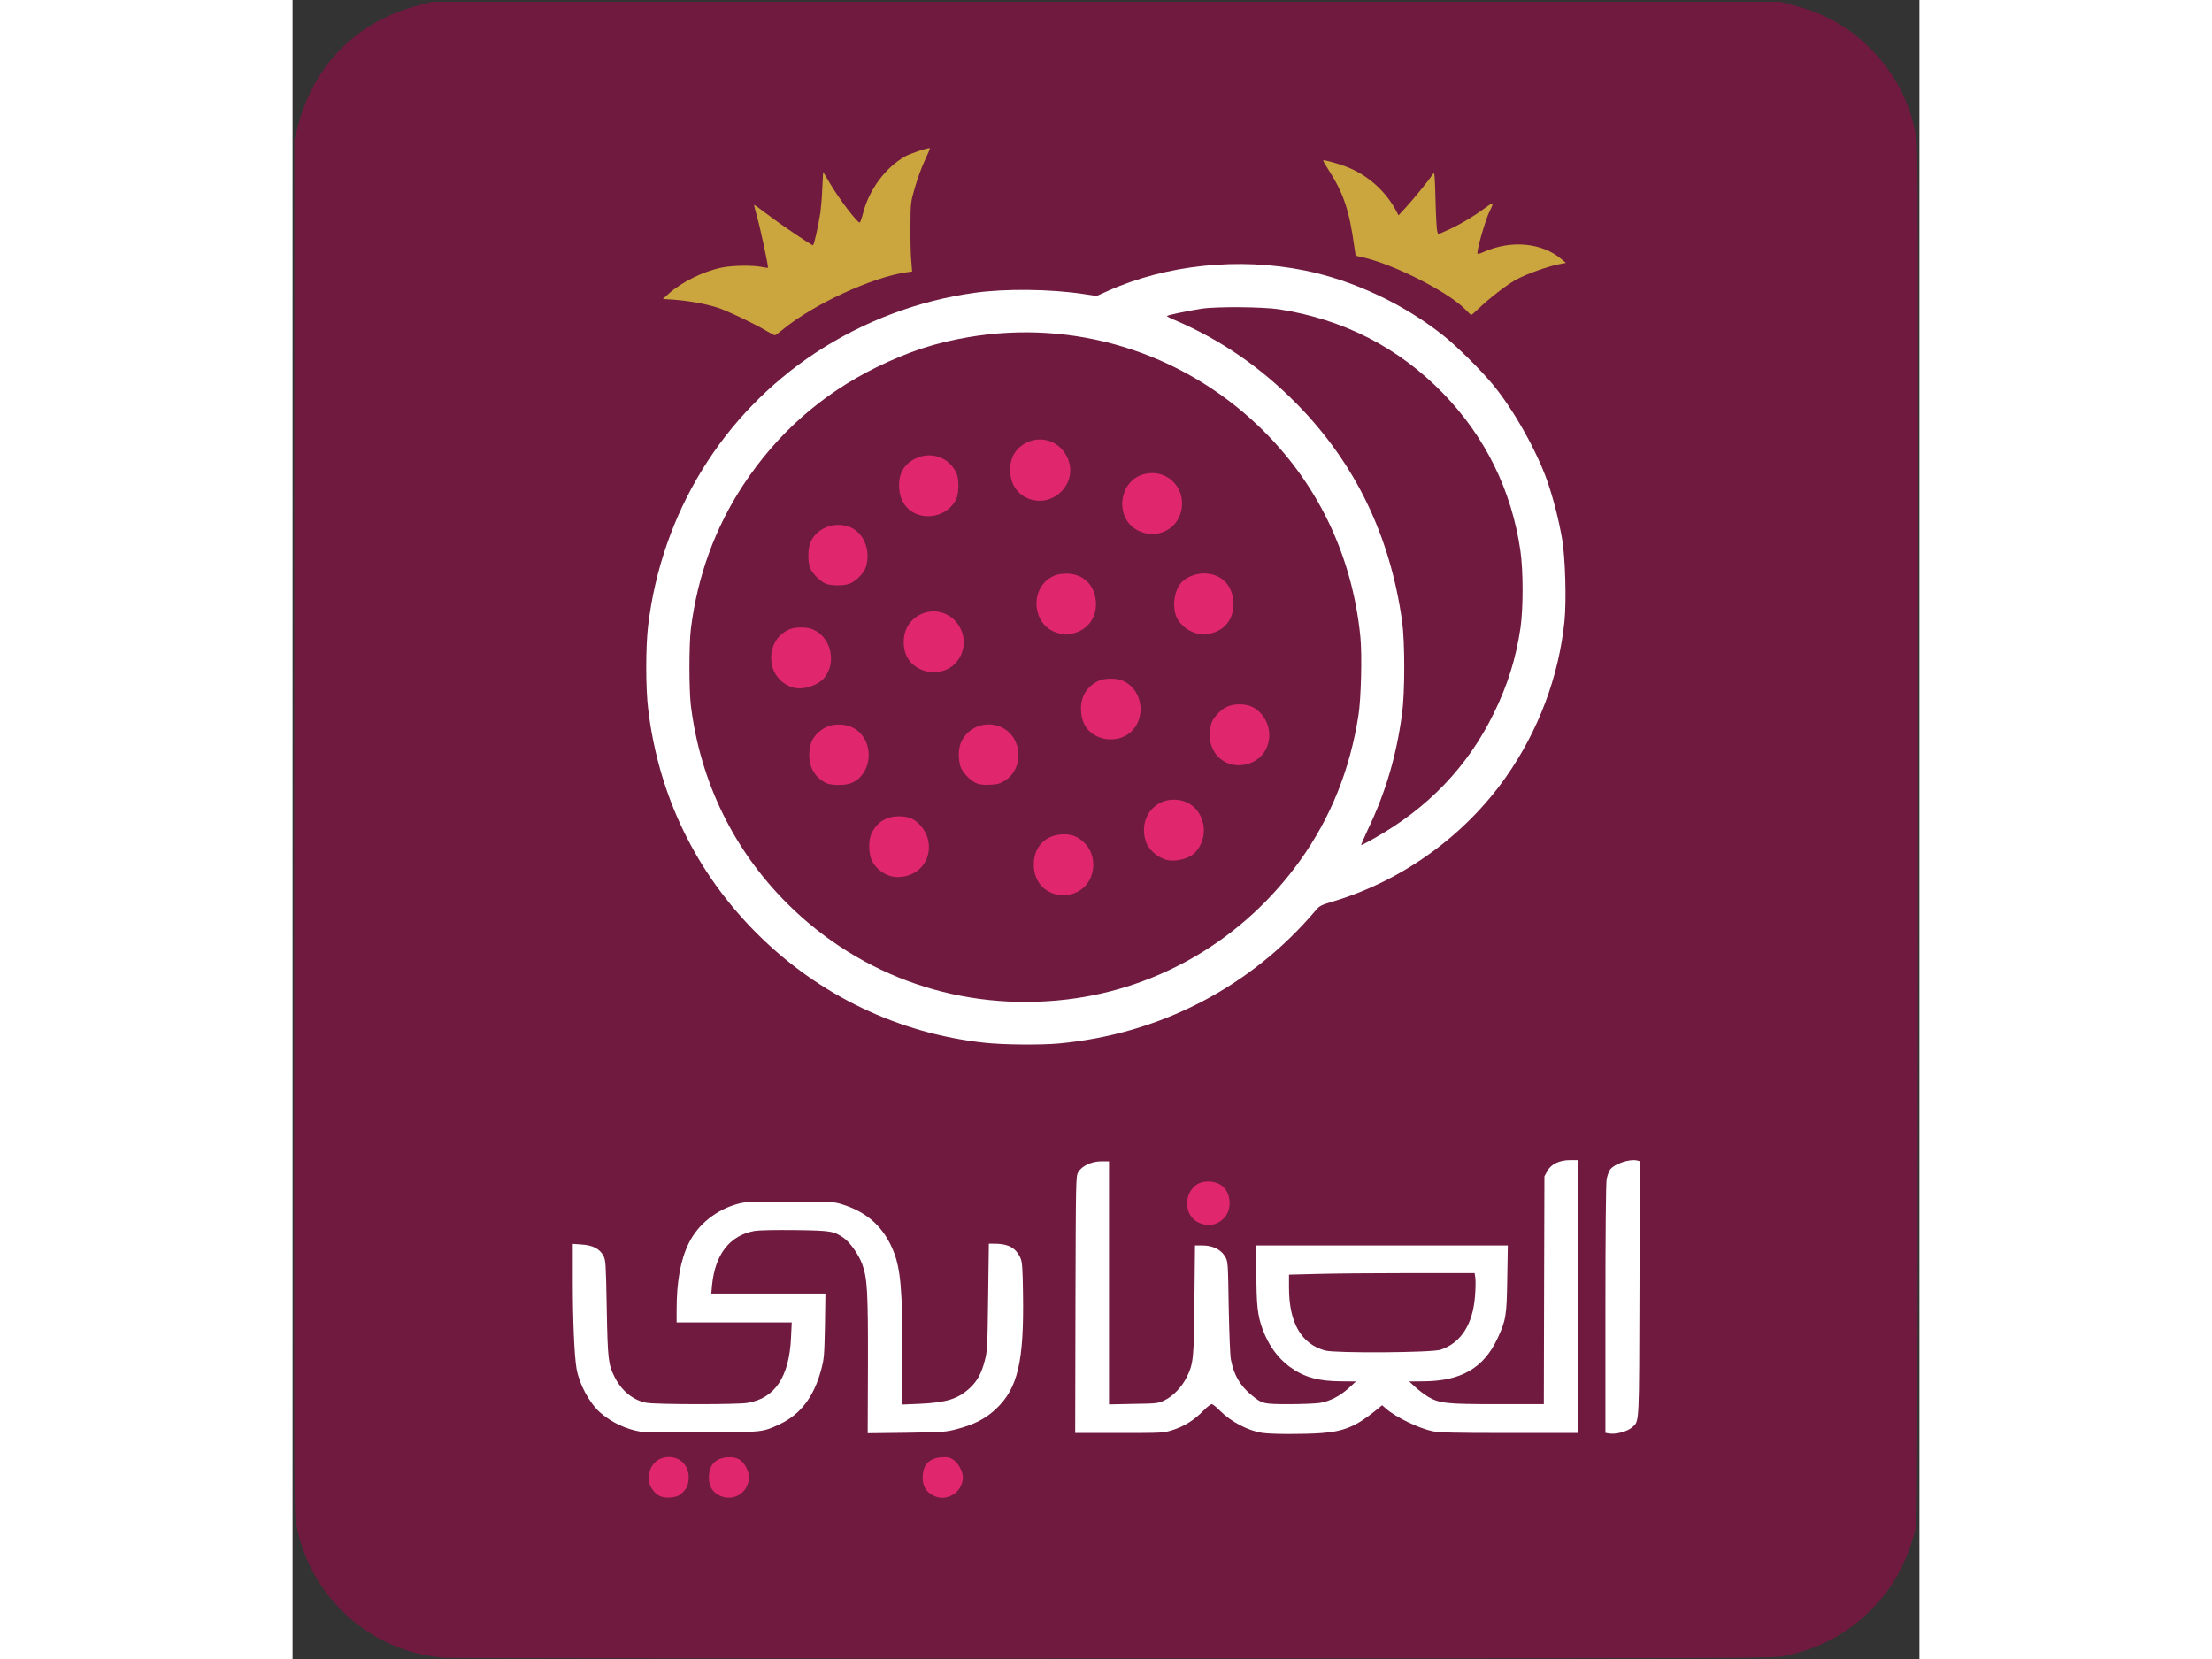 <?xml version="1.0" encoding="UTF-8"?>
<svg xmlns="http://www.w3.org/2000/svg" xmlns:xlink="http://www.w3.org/1999/xlink" width="152px" height="114px" viewBox="0 0 152 155" version="1.1">
<rect x="0" y="0" width="152" height="155" fill="#333333" stroke="none"/>
<g id="surface1">
<path style=" stroke:none;fill-rule:nonzero;fill:rgb(43.922%,10.196%,24.706%);fill-opacity:1;" d="M 14.105 154.887 C 7.074 154.305 1.332 148.922 0.27 141.949 C 0.137 141.016 0.113 132.426 0.148 76.973 L 0.168 13.086 L 0.473 11.906 C 1.941 6.078 6.004 1.988 11.816 0.484 L 13.035 0.168 L 138.965 0.168 L 140.164 0.473 C 143.098 1.215 145.41 2.516 147.43 4.551 C 149.742 6.875 151.188 9.691 151.707 12.859 C 151.875 13.895 151.887 19.238 151.863 78.004 C 151.832 138.105 151.82 142.07 151.629 142.812 C 150.848 145.969 149.539 148.352 147.43 150.449 C 145.195 152.688 142.531 154.09 139.293 154.742 C 138.336 154.934 135.457 154.945 76.676 154.953 C 42.789 154.965 14.637 154.934 14.105 154.887 Z M 35.578 139.453 C 35.781 139.375 36.086 139.141 36.258 138.949 C 36.809 138.285 36.797 137.758 36.223 137.098 C 35.566 136.367 34.957 136.309 34.258 136.93 C 33.75 137.367 33.57 137.906 33.73 138.41 C 33.875 138.836 34.34 139.32 34.754 139.488 C 35.141 139.637 35.16 139.637 35.578 139.453 Z M 41.469 139.285 C 41.652 139.184 41.922 138.859 42.066 138.566 L 42.34 138.051 L 42.078 137.512 C 41.57 136.512 40.746 136.23 39.945 136.805 C 38.953 137.5 39.09 138.824 40.207 139.375 C 40.703 139.625 40.906 139.613 41.469 139.285 Z M 61.441 139.285 C 61.637 139.184 61.895 138.871 62.051 138.566 L 62.312 138.039 L 62.051 137.512 C 61.543 136.512 60.723 136.23 59.918 136.805 C 58.926 137.512 59.074 138.824 60.203 139.387 C 60.664 139.625 60.867 139.602 61.441 139.285 Z M 95.746 133.559 C 97.902 133.402 98.996 132.941 100.824 131.457 C 101.535 130.887 102.055 130.805 102.418 131.199 C 102.734 131.547 104.109 132.355 105.148 132.816 C 106.797 133.535 106.93 133.547 113.668 133.547 L 119.727 133.547 L 119.727 108.727 L 119.367 108.727 C 119.164 108.727 118.734 108.848 118.406 108.996 C 117.957 109.207 117.762 109.375 117.559 109.758 L 117.301 110.242 L 117.266 120.891 L 117.246 131.523 L 112.582 131.523 C 107.438 131.523 106.863 131.469 105.789 130.852 C 105.465 130.66 104.934 130.277 104.617 129.996 C 104.145 129.57 104.043 129.414 104.043 129.098 L 104.043 128.719 L 105.34 128.719 C 108.793 128.719 110.949 127.469 112.234 124.719 C 113 123.078 113.09 122.551 113.148 119.484 L 113.203 116.699 L 90.387 116.699 L 90.387 118.934 C 90.387 121.551 90.512 122.586 90.953 123.809 C 91.516 125.336 92.352 126.504 93.48 127.348 C 94.824 128.336 96.176 128.719 98.344 128.719 L 99.641 128.719 L 99.641 129.098 C 99.641 129.863 97.758 131.176 96.312 131.414 C 95.938 131.469 94.508 131.523 93.117 131.523 C 90.309 131.523 90.273 131.516 89.238 130.66 C 88.176 129.785 87.602 128.785 87.328 127.348 C 87.25 126.941 87.172 124.82 87.125 122.426 C 87.059 118.227 87.059 118.215 86.789 117.734 C 86.473 117.195 85.625 116.699 85.016 116.699 L 84.656 116.699 L 84.598 121.789 C 84.555 127.312 84.508 127.73 83.875 129.008 C 83.438 129.906 82.613 130.773 81.836 131.156 C 81.191 131.469 81.18 131.469 78.574 131.504 L 75.945 131.547 L 75.945 108.836 L 75.57 108.836 C 74.996 108.836 74.016 109.387 73.742 109.848 C 73.516 110.23 73.516 110.441 73.484 121.898 L 73.461 133.547 L 77.23 133.547 C 80.941 133.547 81.023 133.547 81.902 133.266 C 82.961 132.93 83.898 132.344 84.746 131.48 C 85.309 130.895 85.398 130.852 85.875 130.852 C 86.348 130.852 86.438 130.895 87.004 131.48 C 88.008 132.492 89.645 133.344 90.93 133.535 C 91.809 133.672 94.113 133.672 95.746 133.559 Z M 43.727 133.289 C 46.57 132.469 48.242 130.695 49.055 127.629 C 49.312 126.629 49.348 126.27 49.402 123.863 L 49.449 121.191 L 38.785 121.191 L 38.852 120.102 C 39.043 116.957 40.387 115.117 42.812 114.668 C 43.219 114.598 44.789 114.566 46.922 114.586 C 50.68 114.633 50.871 114.668 51.828 115.316 C 52.414 115.723 53.238 116.891 53.555 117.766 C 54.031 119.07 54.109 120.418 54.098 127.234 L 54.086 133.57 L 57.371 133.523 C 60.461 133.469 60.723 133.457 61.758 133.176 C 63.395 132.738 64.41 132.211 65.395 131.289 C 67.391 129.402 68.012 126.797 67.91 120.855 C 67.863 118.215 67.785 117.777 67.277 117.227 C 66.984 116.902 66.328 116.609 65.832 116.566 L 65.395 116.531 L 65.324 121.527 C 65.27 126.18 65.246 126.594 65.008 127.469 C 64.691 128.684 64.297 129.391 63.574 130.055 C 62.438 131.086 61.398 131.391 58.598 131.492 L 56.648 131.559 L 56.648 126.91 C 56.648 120.891 56.469 118.879 55.801 117.227 C 54.898 114.992 53.375 113.598 51.004 112.859 C 50.191 112.609 50.023 112.602 46.434 112.602 C 43.242 112.602 42.609 112.621 41.977 112.801 C 39.957 113.34 38.23 114.711 37.363 116.477 C 37.113 117.004 36.797 117.812 36.684 118.273 C 36.438 119.238 36.223 121.18 36.223 122.395 L 36.223 123.215 L 46.977 123.215 L 46.91 124.988 C 46.82 127.57 46.414 128.91 45.375 130.086 C 44.809 130.727 43.785 131.254 42.824 131.414 C 41.875 131.57 33.66 131.559 32.758 131.402 C 31.508 131.188 30.41 130.301 29.746 128.988 C 29.16 127.82 29.102 127.324 29.012 122.551 C 28.934 118.34 28.922 118.082 28.695 117.652 C 28.414 117.125 27.781 116.734 27.039 116.633 L 26.52 116.555 L 26.52 119.711 C 26.52 123.012 26.664 126.402 26.867 127.539 C 27.129 129 28.074 130.75 29.078 131.637 C 30.141 132.559 31.461 133.188 32.859 133.422 C 33.188 133.48 35.613 133.512 38.254 133.504 C 42.418 133.48 43.141 133.457 43.727 133.289 Z M 124.309 133.332 C 124.852 133.086 125.211 132.672 125.367 132.098 C 125.449 131.84 125.492 127.551 125.516 120.27 C 125.539 110.555 125.516 108.824 125.379 108.781 C 125.145 108.691 124.094 109.027 123.734 109.309 C 123.023 109.859 123.055 109.195 123.023 121.957 L 122.988 133.547 L 123.418 133.547 C 123.652 133.547 124.047 133.445 124.309 133.332 Z M 85.953 113.992 C 86.438 113.812 86.992 113.219 87.125 112.734 C 87.352 111.902 86.598 110.902 85.672 110.781 C 85.176 110.711 84.609 111.051 84.203 111.645 C 83.695 112.398 84.09 113.477 85.016 113.902 C 85.57 114.148 85.547 114.148 85.953 113.992 Z M 71.262 97.156 C 79.215 96.414 86.504 93.203 92.137 87.934 C 93.176 86.969 94.539 85.555 95.25 84.723 C 95.613 84.285 95.758 84.215 97 83.848 C 101.523 82.477 105.699 80.027 109.141 76.734 C 111.883 74.098 113.734 71.594 115.438 68.188 C 118.645 61.785 119.422 54.789 117.695 47.949 C 116.656 43.859 114.391 39.367 111.77 36.223 C 105.891 29.137 97.258 25.012 88.355 25.023 C 84.371 25.023 80.027 25.934 76.52 27.52 C 75.312 28.059 75.234 28.059 72.672 27.676 C 70.82 27.395 66.172 27.395 64.207 27.664 C 56.367 28.766 49.359 32.215 43.828 37.684 C 37.16 44.277 33.391 53.195 33.391 62.336 C 33.391 70.164 36.199 77.938 41.301 84.238 C 41.82 84.891 42.938 86.105 43.785 86.934 C 49.539 92.664 56.965 96.223 64.996 97.09 C 66.734 97.281 69.602 97.301 71.262 97.156 Z M 45.906 30.113 C 49.02 27.766 53.758 25.621 56.984 25.113 L 57.391 25.047 L 57.379 21.867 L 57.379 18.699 L 57.754 17.352 C 57.969 16.613 58.273 15.668 58.453 15.254 C 58.836 14.367 58.793 14.344 57.82 14.824 C 55.859 15.816 54.223 17.949 53.613 20.34 C 53.41 21.16 53.398 21.172 53.016 21.207 C 52.676 21.238 52.586 21.172 52.02 20.5 C 51.445 19.812 50.34 18.297 50.035 17.793 C 49.922 17.613 49.887 17.734 49.832 18.477 C 49.719 19.77 49.57 20.789 49.301 22.105 L 49.055 23.25 L 48.637 23.25 C 48.285 23.25 47.945 23.082 46.863 22.363 C 46.129 21.879 45.184 21.227 44.754 20.914 C 44.312 20.598 43.953 20.352 43.93 20.363 C 43.918 20.387 44.078 21.207 44.293 22.195 C 44.504 23.172 44.719 24.305 44.754 24.699 L 44.832 25.418 L 43.996 25.316 C 42.496 25.137 40.781 25.203 39.777 25.473 C 38.727 25.766 37.102 26.539 36.246 27.172 L 35.648 27.598 L 36.754 27.73 C 39.348 28.059 40.602 28.461 43.277 29.867 C 44.211 30.359 44.98 30.766 45 30.766 C 45.012 30.773 45.418 30.484 45.906 30.113 Z M 111.242 27.82 C 113.406 25.957 114.129 25.543 116.5 24.766 L 117.945 24.293 L 117.348 23.945 C 115.664 23.004 113.68 22.969 111.637 23.867 C 111.285 24.023 110.867 24.148 110.688 24.148 C 110.371 24.148 110.359 24.125 110.359 23.621 C 110.359 23.113 110.754 21.328 111.027 20.633 C 111.094 20.453 111.152 20.297 111.152 20.262 C 111.152 20.238 110.867 20.398 110.52 20.621 C 109.445 21.309 107.629 22.16 107.133 22.215 L 106.66 22.262 L 106.582 21.758 C 106.535 21.477 106.469 20.363 106.422 19.273 L 106.355 17.297 L 105.77 18.051 C 105.453 18.477 104.844 19.184 104.438 19.633 C 103.805 20.309 103.625 20.441 103.332 20.441 C 103.016 20.441 102.938 20.375 102.664 19.848 C 102.023 18.633 100.703 17.285 99.449 16.543 C 98.895 16.23 97.371 15.59 97.316 15.645 C 97.293 15.668 97.574 16.266 97.938 16.973 C 98.781 18.59 99.133 19.824 99.527 22.645 L 99.664 23.555 L 100.297 23.699 C 101.492 23.969 103.535 24.723 105.113 25.496 C 106.773 26.305 109.176 27.809 109.73 28.406 C 109.922 28.598 110.078 28.754 110.113 28.754 C 110.137 28.754 110.645 28.328 111.242 27.82 Z M 111.242 27.82 "/>
<path style=" stroke:none;fill-rule:nonzero;fill:rgb(43.922%,10.196%,24.706%);fill-opacity:1;" d="M 96.141 126.516 C 95.309 126.293 94.676 125.898 94.121 125.281 C 93.141 124.168 92.758 122.777 92.758 120.316 L 92.758 118.754 L 95.387 118.688 C 96.82 118.641 100.883 118.609 104.402 118.609 L 110.789 118.609 L 110.867 119.262 C 110.98 120.328 110.754 122.598 110.441 123.461 C 109.887 124.988 108.918 126 107.609 126.438 C 106.785 126.719 97.102 126.785 96.141 126.516 Z M 96.141 126.516 "/>
<path style=" stroke:none;fill-rule:nonzero;fill:rgb(43.922%,10.196%,24.706%);fill-opacity:1;" d="M 66.059 93.898 C 58.395 93.371 51.367 90.191 45.926 84.801 C 40.895 79.801 37.781 73.422 36.879 66.27 C 36.684 64.719 36.684 59.957 36.879 58.406 C 38.062 49.051 43.016 41.062 50.891 35.852 C 52.449 34.82 55.531 33.258 57.258 32.629 C 63.473 30.348 70.957 30.078 77.41 31.898 C 87.668 34.785 96.051 43.051 98.941 53.137 C 99.98 56.73 100.262 59.113 100.172 63.234 C 100.094 67 99.695 69.344 98.625 72.57 C 95.148 83.027 86.199 91 75.414 93.27 C 72.66 93.855 68.949 94.102 66.059 93.898 Z M 73.449 82.688 C 74.703 81.691 74.758 80.129 73.586 79.039 C 72.887 78.387 72.289 78.195 71.566 78.387 C 69.691 78.883 69.004 81.141 70.324 82.441 C 71.281 83.398 72.457 83.488 73.449 82.688 Z M 57.742 81.207 C 58.363 80.848 58.793 80.32 59.016 79.613 C 59.402 78.398 58 76.613 56.672 76.602 C 55.609 76.602 54.469 77.637 54.242 78.812 C 54.133 79.387 54.457 80.262 54.965 80.77 C 55.836 81.633 56.75 81.781 57.742 81.207 Z M 83.355 79.723 C 83.855 79.5 84.43 78.871 84.633 78.355 C 84.961 77.477 84.52 76.176 83.695 75.578 C 82.68 74.848 81.711 74.918 80.773 75.793 C 80.062 76.457 79.781 77.254 79.996 78.039 C 80.219 78.895 80.887 79.602 81.766 79.914 C 82.262 80.094 82.668 80.051 83.355 79.723 Z M 51.715 72.871 C 52.324 72.691 53.07 71.961 53.32 71.301 C 53.973 69.547 52 67.504 50.316 68.211 C 48.523 68.953 48.082 71.098 49.48 72.32 C 50.25 72.996 50.836 73.129 51.715 72.871 Z M 66.184 72.625 C 66.758 72.289 67.324 71.512 67.434 70.906 C 67.605 70.02 66.926 68.805 66.004 68.348 C 65.098 67.887 64.219 68.031 63.43 68.773 C 62.402 69.738 62.367 71.188 63.34 72.211 C 64.152 73.051 65.18 73.211 66.184 72.625 Z M 89.508 70.793 C 90.152 70.445 90.668 69.773 90.828 69.074 C 91.121 67.785 89.801 66.156 88.469 66.156 C 87.5 66.156 86.324 67.156 86.109 68.176 C 85.941 68.941 86.191 69.727 86.789 70.324 C 87.633 71.164 88.535 71.324 89.508 70.793 Z M 77.613 68.324 C 78.199 67.965 78.742 67.199 78.844 66.57 C 79.047 65.281 77.773 63.773 76.453 63.773 C 75.277 63.773 74.023 65.02 74.023 66.18 C 74.023 67.168 74.602 68.031 75.539 68.48 C 76.258 68.816 76.879 68.773 77.613 68.324 Z M 48.602 63.574 C 50.172 62.684 50.375 60.922 49.062 59.676 C 48.625 59.258 47.992 58.969 47.508 58.969 C 46.516 58.969 45.453 59.887 45.125 61.023 C 45 61.484 45.195 62.293 45.566 62.82 C 45.723 63.066 46.117 63.402 46.434 63.582 C 47.203 64.023 47.824 64.023 48.602 63.574 Z M 60.688 62.27 C 61.453 61.953 62.109 61.168 62.301 60.336 C 62.492 59.473 61.715 58.148 60.777 57.719 C 60.102 57.418 59.512 57.449 58.824 57.844 C 58.16 58.227 57.742 58.777 57.539 59.527 C 57.277 60.516 57.867 61.629 58.914 62.156 C 59.594 62.496 60.09 62.527 60.688 62.27 Z M 73.348 58.574 C 74.082 58.191 74.703 57.215 74.703 56.441 C 74.703 55.125 73.293 53.789 72.086 53.945 C 71.09 54.082 70.055 55.094 69.883 56.082 C 69.715 57.125 70.539 58.371 71.645 58.742 C 72.277 58.957 72.695 58.91 73.348 58.574 Z M 86.223 58.562 C 86.605 58.371 87.215 57.676 87.41 57.215 C 87.859 56.137 87.227 54.723 86.055 54.184 C 85.332 53.844 84.949 53.844 84.238 54.184 C 83.559 54.496 83.254 54.812 82.949 55.484 C 82.535 56.395 82.703 57.27 83.438 58.035 C 84.25 58.898 85.219 59.078 86.223 58.562 Z M 51.613 54.227 C 51.898 54.137 52.281 53.879 52.586 53.574 C 53.363 52.812 53.566 51.914 53.16 51.051 C 52.336 49.23 50.406 48.883 49.156 50.328 C 48.422 51.184 48.352 52.363 48.973 53.215 C 49.672 54.184 50.586 54.531 51.613 54.227 Z M 80.922 49.398 C 81.879 49.117 82.715 48.027 82.715 47.086 C 82.715 45.824 81.531 44.602 80.301 44.59 C 78.98 44.59 77.715 46.039 77.906 47.332 C 78.02 48.082 78.586 48.848 79.316 49.219 C 79.984 49.566 80.266 49.602 80.922 49.398 Z M 60.234 47.668 C 61.137 47.297 61.828 46.32 61.84 45.398 C 61.84 44.051 60.484 42.77 59.23 42.941 C 58.555 43.031 57.785 43.547 57.379 44.188 C 56.23 46.051 58.227 48.512 60.234 47.668 Z M 70.695 46.176 C 71.316 45.906 72.051 45.051 72.207 44.434 C 72.547 43.098 71.215 41.457 69.793 41.445 C 69.141 41.445 68.227 41.996 67.82 42.637 C 67.223 43.578 67.266 44.488 67.965 45.387 C 68.664 46.297 69.738 46.613 70.695 46.176 Z M 70.695 46.176 "/>
<path style=" stroke:none;fill-rule:nonzero;fill:rgb(43.922%,10.196%,24.706%);fill-opacity:1;" d="M 99.414 78.984 C 99.414 78.805 99.742 77.984 100.137 77.152 C 102.438 72.32 103.512 67.637 103.512 62.336 C 103.523 58.91 103.129 56.16 102.156 52.848 C 100.52 47.219 97.621 42.289 93.504 38.086 C 90.105 34.641 86.395 32.09 82.129 30.258 C 81.383 29.945 81.359 29.934 81.359 29.527 L 81.359 29.125 L 82.523 28.887 C 84.77 28.43 85.434 28.371 88.355 28.359 C 90.59 28.359 91.527 28.406 92.531 28.562 C 98.559 29.508 103.668 32.133 107.82 36.402 C 111.793 40.492 114.242 45.5 115.055 51.172 C 115.336 53.105 115.336 57.102 115.066 58.98 C 114.074 65.73 110.543 71.918 105.305 76.051 C 103.273 77.668 100.52 79.297 99.844 79.297 C 99.449 79.297 99.414 79.273 99.414 78.984 Z M 99.414 78.984 "/>
<path style=" stroke:none;fill-rule:nonzero;fill:rgb(100%,100%,100%);fill-opacity:1;" d="M 90.59 133.871 C 89.305 133.684 87.668 132.828 86.664 131.816 C 86.324 131.469 85.977 131.188 85.875 131.188 C 85.773 131.188 85.422 131.469 85.082 131.816 C 84.238 132.684 83.301 133.266 82.242 133.602 C 81.359 133.883 81.305 133.883 77.23 133.883 L 73.121 133.883 L 73.145 121.898 C 73.18 110.105 73.18 109.895 73.406 109.512 C 73.742 108.926 74.656 108.5 75.57 108.5 L 76.281 108.5 L 76.281 131.211 L 78.574 131.164 C 80.797 131.133 80.863 131.121 81.496 130.816 C 82.273 130.438 83.098 129.57 83.539 128.672 C 84.168 127.391 84.215 126.977 84.262 121.449 L 84.316 116.363 L 85.016 116.363 C 85.977 116.363 86.742 116.746 87.125 117.395 C 87.398 117.879 87.398 117.891 87.465 122.09 C 87.512 124.484 87.59 126.605 87.668 127.012 C 87.938 128.449 88.516 129.449 89.574 130.324 C 90.59 131.164 90.68 131.188 93.117 131.188 C 94.316 131.188 95.602 131.133 95.973 131.074 C 96.898 130.93 97.879 130.426 98.68 129.684 L 99.359 129.066 L 98.027 129.055 C 95.828 129.055 94.496 128.672 93.141 127.684 C 92.012 126.84 91.176 125.672 90.613 124.145 C 90.16 122.887 90.051 121.879 90.051 118.934 L 90.051 116.363 L 113.543 116.363 L 113.488 119.484 C 113.441 122.922 113.363 123.371 112.574 125.055 C 111.285 127.82 109.152 129.043 105.656 129.055 L 104.324 129.066 L 104.91 129.605 C 105.238 129.906 105.781 130.312 106.117 130.516 C 107.191 131.121 107.801 131.188 112.582 131.188 L 116.906 131.188 L 116.93 120.551 L 116.961 109.902 L 117.223 109.422 C 117.57 108.77 118.352 108.387 119.367 108.387 L 120.066 108.387 L 120.066 133.883 L 113.668 133.883 C 108.566 133.883 107.102 133.852 106.5 133.715 C 105.215 133.445 103.082 132.414 102.168 131.613 L 101.797 131.289 L 101.176 131.797 C 99.336 133.277 98.242 133.738 96.086 133.895 C 94.438 134.008 91.461 134.008 90.59 133.871 Z M 107.27 126.102 C 109.152 125.473 110.27 123.742 110.473 121.125 C 110.531 120.441 110.543 119.664 110.508 119.406 L 110.441 118.945 L 104.391 118.945 C 101.062 118.945 97.156 118.98 95.727 119.023 L 93.098 119.09 L 93.098 120.316 C 93.098 123.586 94.246 125.574 96.48 126.18 C 97.441 126.438 106.445 126.383 107.27 126.102 Z M 107.27 126.102 "/>
<path style=" stroke:none;fill-rule:nonzero;fill:rgb(100%,100%,100%);fill-opacity:1;" d="M 122.922 133.918 L 122.66 133.871 L 122.66 122.328 C 122.66 115.027 122.707 110.555 122.773 110.172 C 122.84 109.836 122.977 109.445 123.09 109.285 C 123.484 108.734 124.918 108.254 125.617 108.422 L 125.875 108.488 L 125.844 120.316 C 125.809 133.098 125.832 132.727 125.223 133.301 C 124.75 133.75 123.586 134.062 122.922 133.918 Z M 122.922 133.918 "/>
<path style=" stroke:none;fill-rule:nonzero;fill:rgb(100%,100%,100%);fill-opacity:1;" d="M 32.52 133.762 C 31.121 133.523 29.801 132.895 28.742 131.977 C 27.738 131.086 26.789 129.336 26.531 127.875 C 26.328 126.707 26.18 123.305 26.18 119.711 L 26.18 116.215 L 27.004 116.273 C 28.055 116.34 28.695 116.676 29.035 117.316 C 29.262 117.742 29.273 118.004 29.352 122.215 C 29.441 126.988 29.496 127.48 30.086 128.648 C 30.75 129.965 31.844 130.852 33.098 131.066 C 34 131.223 41.551 131.234 42.484 131.074 C 45.059 130.66 46.402 128.648 46.57 124.988 L 46.637 123.551 L 35.883 123.551 L 35.883 122.395 C 35.883 119.719 36.246 117.723 37.023 116.137 C 37.895 114.375 39.621 113.004 41.641 112.465 C 42.27 112.285 42.914 112.262 46.434 112.262 C 50.383 112.262 50.52 112.273 51.344 112.52 C 53.715 113.262 55.238 114.656 56.141 116.891 C 56.805 118.543 56.984 120.551 56.984 126.57 L 56.984 131.223 L 58.598 131.156 C 61.07 131.043 62.152 130.707 63.238 129.719 C 63.961 129.055 64.355 128.348 64.672 127.133 C 64.906 126.258 64.93 125.844 64.988 121.191 L 65.055 116.195 L 65.801 116.203 C 66.938 116.238 67.605 116.633 68.012 117.543 C 68.168 117.922 68.215 118.441 68.246 120.855 C 68.348 127.199 67.762 129.707 65.73 131.625 C 64.75 132.547 63.734 133.074 62.098 133.512 C 61.035 133.793 60.844 133.805 57.371 133.863 L 53.734 133.906 L 53.758 127.516 C 53.77 120.652 53.703 119.43 53.219 118.102 C 52.902 117.227 52.078 116.059 51.492 115.656 C 50.555 115.016 50.305 114.969 46.93 114.926 C 45.023 114.902 43.559 114.938 43.164 115.004 C 40.84 115.43 39.473 117.184 39.191 120.102 L 39.121 120.855 L 49.785 120.855 L 49.742 123.863 C 49.684 126.652 49.664 126.941 49.391 127.965 C 48.715 130.492 47.461 132.145 45.531 133.055 C 43.918 133.816 43.93 133.816 38.254 133.84 C 35.434 133.852 32.848 133.816 32.52 133.762 Z M 32.52 133.762 "/>
<path style=" stroke:none;fill-rule:nonzero;fill:rgb(100%,100%,100%);fill-opacity:1;" d="M 64.66 97.426 C 56.625 96.559 49.199 93 43.445 87.273 C 37.699 81.566 34.191 74.355 33.223 66.223 C 32.984 64.281 32.984 60.395 33.223 58.449 C 34.484 47.949 40.172 38.695 48.859 32.965 C 53.387 29.988 58.441 28.09 63.758 27.352 C 66.602 26.957 70.785 27 73.922 27.473 L 75.133 27.652 L 76.18 27.18 C 81.633 24.734 88.414 24.023 94.574 25.273 C 99.133 26.191 103.906 28.449 107.598 31.414 C 108.883 32.449 111.004 34.559 112.109 35.887 C 114.039 38.199 116.25 42.129 117.234 44.961 C 117.809 46.625 118.293 48.523 118.609 50.328 C 118.914 52.105 119.027 56.082 118.836 58.023 C 118.305 63.223 116.41 68.258 113.363 72.602 C 109.516 78.074 103.727 82.25 97.34 84.184 C 96.098 84.555 95.949 84.621 95.59 85.059 C 89.52 92.227 81.043 96.617 71.598 97.492 C 69.918 97.648 66.387 97.617 64.66 97.426 Z M 72.309 93.383 C 81.031 92.359 88.875 87.699 94.102 80.441 C 96.977 76.434 98.793 71.93 99.586 66.828 C 99.832 65.258 99.934 61.18 99.766 59.508 C 99.008 51.824 95.703 44.996 90.207 39.762 C 82.949 32.863 73 29.82 63.137 31.504 C 60.02 32.035 57.574 32.844 54.559 34.312 C 49.449 36.816 45.273 40.504 42.102 45.32 C 39.473 49.32 37.836 53.812 37.215 58.742 C 37.035 60.258 37.035 64.414 37.215 65.93 C 38.105 73.074 41.234 79.465 46.266 84.465 C 53.172 91.316 62.57 94.527 72.309 93.383 Z M 101.039 78.332 C 106.074 75.512 109.797 71.625 112.223 66.66 C 113.52 64.031 114.309 61.496 114.727 58.641 C 114.988 56.82 114.988 53.305 114.715 51.441 C 113.895 45.805 111.434 40.805 107.484 36.738 C 103.332 32.473 98.207 29.844 92.191 28.898 C 90.625 28.664 86.336 28.629 84.914 28.844 C 83.504 29.066 81.699 29.449 81.699 29.527 C 81.699 29.574 82.039 29.754 82.465 29.922 C 86.73 31.754 90.445 34.301 93.84 37.75 C 99.289 43.301 102.551 50.051 103.668 58.07 C 103.93 60 103.93 64.629 103.668 66.629 C 103.141 70.594 102.133 74.02 100.477 77.477 C 100.094 78.285 99.809 78.961 99.844 78.961 C 99.891 78.961 100.43 78.68 101.039 78.332 Z M 101.039 78.332 "/>
<path style=" stroke:none;fill-rule:nonzero;fill:rgb(87.843%,15.294%,43.137%);fill-opacity:1;" d="M 34.359 139.793 C 33.887 139.59 33.426 139.016 33.332 138.535 C 33.086 137.207 33.898 136.129 35.152 136.129 C 36.246 136.129 37.012 136.93 37.012 138.039 C 37.012 138.734 36.766 139.23 36.199 139.645 C 35.816 139.938 34.836 140.016 34.359 139.793 Z M 34.359 139.793 "/>
<path style=" stroke:none;fill-rule:nonzero;fill:rgb(87.843%,15.294%,43.137%);fill-opacity:1;" d="M 39.867 139.715 C 39.215 139.387 38.898 138.848 38.898 138.051 C 38.898 136.871 39.496 136.219 40.68 136.152 C 41.516 136.098 42.023 136.391 42.406 137.141 C 42.723 137.77 42.723 138.32 42.395 138.949 C 41.922 139.848 40.816 140.184 39.867 139.715 Z M 39.867 139.715 "/>
<path style=" stroke:none;fill-rule:nonzero;fill:rgb(87.843%,15.294%,43.137%);fill-opacity:1;" d="M 59.863 139.727 C 59.199 139.398 58.871 138.848 58.871 138.062 C 58.871 136.871 59.469 136.219 60.652 136.152 C 61.219 136.121 61.398 136.152 61.727 136.379 C 62.199 136.691 62.629 137.477 62.629 138.039 C 62.629 138.703 62.199 139.41 61.613 139.703 C 60.992 140.004 60.449 140.016 59.863 139.727 Z M 59.863 139.727 "/>
<path style=" stroke:none;fill-rule:nonzero;fill:rgb(87.843%,15.294%,43.137%);fill-opacity:1;" d="M 84.676 114.238 C 83.324 113.633 83.188 111.633 84.418 110.711 C 85.039 110.262 86.109 110.273 86.789 110.746 C 87.715 111.41 87.816 113.059 86.98 113.859 C 86.324 114.488 85.523 114.621 84.676 114.238 Z M 84.676 114.238 "/>
<path style=" stroke:none;fill-rule:nonzero;fill:rgb(87.843%,15.294%,43.137%);fill-opacity:1;" d="M 71.375 83.578 C 70.043 83.25 69.242 82.184 69.254 80.746 C 69.262 79.062 70.391 77.949 72.094 77.949 C 72.852 77.949 73.406 78.184 73.992 78.758 C 75.152 79.883 75.062 81.98 73.832 82.992 C 73.156 83.555 72.207 83.777 71.375 83.578 Z M 71.375 83.578 "/>
<path style=" stroke:none;fill-rule:nonzero;fill:rgb(87.843%,15.294%,43.137%);fill-opacity:1;" d="M 55.848 81.848 C 55.148 81.645 54.469 81.094 54.141 80.441 C 53.793 79.723 53.781 78.445 54.133 77.781 C 54.66 76.77 55.52 76.266 56.672 76.266 C 57.574 76.266 58.172 76.535 58.711 77.176 C 59.93 78.59 59.613 80.711 58.047 81.566 C 57.371 81.938 56.535 82.039 55.848 81.848 Z M 55.848 81.848 "/>
<path style=" stroke:none;fill-rule:nonzero;fill:rgb(87.843%,15.294%,43.137%);fill-opacity:1;" d="M 81.586 80.32 C 80.719 80.051 79.914 79.309 79.691 78.523 C 79.059 76.445 80.535 74.535 82.613 74.727 C 83.875 74.84 84.812 75.691 85.082 76.984 C 85.309 78.074 84.871 79.285 84.047 79.883 C 83.402 80.332 82.297 80.531 81.586 80.32 Z M 81.586 80.32 "/>
<path style=" stroke:none;fill-rule:nonzero;fill:rgb(87.843%,15.294%,43.137%);fill-opacity:1;" d="M 49.922 73.188 C 48.871 72.727 48.262 71.738 48.273 70.523 C 48.273 69.594 48.555 68.93 49.145 68.414 C 49.754 67.887 50.273 67.695 51.094 67.695 C 51.988 67.707 52.719 68.055 53.227 68.715 C 54.414 70.266 53.758 72.703 52.031 73.219 C 51.457 73.391 50.352 73.367 49.922 73.188 Z M 49.922 73.188 "/>
<path style=" stroke:none;fill-rule:nonzero;fill:rgb(87.843%,15.294%,43.137%);fill-opacity:1;" d="M 63.812 73.141 C 63.25 72.871 62.582 72.152 62.391 71.594 C 62.312 71.344 62.246 70.875 62.246 70.535 C 62.246 69.715 62.457 69.145 62.957 68.594 C 63.789 67.672 65.18 67.414 66.309 67.988 C 68.227 68.953 68.348 71.828 66.531 72.949 C 66.059 73.23 65.844 73.289 65.121 73.32 C 64.469 73.344 64.152 73.301 63.812 73.141 Z M 63.812 73.141 "/>
<path style=" stroke:none;fill-rule:nonzero;fill:rgb(87.843%,15.294%,43.137%);fill-opacity:1;" d="M 87.668 71.402 C 86.223 70.996 85.422 69.535 85.762 67.918 C 85.863 67.438 85.996 67.168 86.395 66.73 C 86.98 66.078 87.602 65.797 88.48 65.809 C 89.34 65.809 89.969 66.078 90.5 66.695 C 91.73 68.078 91.414 70.277 89.855 71.121 C 89.191 71.492 88.355 71.594 87.668 71.402 Z M 87.668 71.402 "/>
<path style=" stroke:none;fill-rule:nonzero;fill:rgb(87.843%,15.294%,43.137%);fill-opacity:1;" d="M 75.199 68.816 C 74.16 68.324 73.652 67.438 73.664 66.145 C 73.676 65.043 74.227 64.168 75.211 63.652 C 75.844 63.324 77.062 63.324 77.703 63.664 C 79.633 64.652 79.758 67.547 77.93 68.684 C 77.152 69.156 76.035 69.211 75.199 68.816 Z M 75.199 68.816 "/>
<path style=" stroke:none;fill-rule:nonzero;fill:rgb(87.843%,15.294%,43.137%);fill-opacity:1;" d="M 46.863 64.258 C 45.812 64 45.012 63.18 44.789 62.125 C 44.484 60.695 45.16 59.316 46.422 58.801 C 46.988 58.562 48.039 58.562 48.602 58.801 C 50.273 59.496 50.859 61.809 49.719 63.281 C 49.176 64 47.777 64.48 46.863 64.258 Z M 46.863 64.258 "/>
<path style=" stroke:none;fill-rule:nonzero;fill:rgb(87.843%,15.294%,43.137%);fill-opacity:1;" d="M 58.59 62.496 C 57.629 62.023 57.109 61.156 57.098 60.023 C 57.098 58.867 57.605 57.98 58.578 57.449 C 59.707 56.844 61.105 57.09 61.949 58.047 C 63.012 59.238 62.957 61 61.816 62.078 C 61.004 62.855 59.66 63.035 58.59 62.496 Z M 58.59 62.496 "/>
<path style=" stroke:none;fill-rule:nonzero;fill:rgb(87.843%,15.294%,43.137%);fill-opacity:1;" d="M 71.316 59.078 C 69.16 58.352 68.848 55.184 70.797 53.98 C 71.238 53.711 71.508 53.633 72.117 53.598 C 73.832 53.496 75.062 54.688 75.062 56.453 C 75.074 57.719 74.297 58.777 73.109 59.125 C 72.355 59.348 72.086 59.348 71.316 59.078 Z M 71.316 59.078 "/>
<path style=" stroke:none;fill-rule:nonzero;fill:rgb(87.843%,15.294%,43.137%);fill-opacity:1;" d="M 84.18 59.078 C 83.402 58.82 82.68 58.09 82.488 57.383 C 82.195 56.316 82.441 55.07 83.086 54.375 C 83.516 53.914 84.383 53.574 85.141 53.574 C 86.801 53.574 87.906 54.723 87.906 56.461 C 87.906 57.766 87.172 58.777 85.977 59.125 C 85.219 59.348 84.949 59.348 84.18 59.078 Z M 84.18 59.078 "/>
<path style=" stroke:none;fill-rule:nonzero;fill:rgb(87.843%,15.294%,43.137%);fill-opacity:1;" d="M 49.875 54.555 C 49.336 54.387 48.453 53.484 48.309 52.945 C 48.148 52.375 48.148 51.41 48.32 50.871 C 48.75 49.441 50.531 48.656 52.043 49.23 C 53.352 49.734 54.039 51.398 53.578 52.945 C 53.398 53.555 52.562 54.387 51.953 54.566 C 51.391 54.734 50.418 54.723 49.875 54.555 Z M 49.875 54.555 "/>
<path style=" stroke:none;fill-rule:nonzero;fill:rgb(87.843%,15.294%,43.137%);fill-opacity:1;" d="M 79.012 49.578 C 76.711 48.434 77.172 44.793 79.68 44.266 C 81.711 43.828 83.449 45.555 83.051 47.625 C 82.703 49.477 80.727 50.43 79.012 49.578 Z M 79.012 49.578 "/>
<path style=" stroke:none;fill-rule:nonzero;fill:rgb(87.843%,15.294%,43.137%);fill-opacity:1;" d="M 58.801 48.172 C 57.582 47.938 56.781 46.984 56.68 45.656 C 56.57 44.344 57.086 43.379 58.172 42.852 C 59.672 42.121 61.387 42.738 62.043 44.242 C 62.254 44.746 62.266 45.859 62.074 46.434 C 61.645 47.68 60.191 48.453 58.801 48.172 Z M 58.801 48.172 "/>
<path style=" stroke:none;fill-rule:nonzero;fill:rgb(87.843%,15.294%,43.137%);fill-opacity:1;" d="M 69.039 46.68 C 67.91 46.375 67.152 45.434 67.062 44.219 C 66.961 42.918 67.434 41.973 68.484 41.402 C 69.625 40.781 71.047 41.031 71.883 41.984 C 72.906 43.129 72.918 44.715 71.926 45.816 C 71.172 46.645 70.086 46.973 69.039 46.68 Z M 69.039 46.68 "/>
<path style=" stroke:none;fill-rule:nonzero;fill:rgb(79.608%,64.706%,24.314%);fill-opacity:1;" d="M 44.402 30.988 C 43.23 30.281 40.68 29.066 39.742 28.754 C 38.625 28.395 37.082 28.113 35.613 28 L 34.598 27.934 L 35.141 27.441 C 36.371 26.34 38.355 25.363 40.082 25.004 C 41.062 24.801 42.891 24.766 43.785 24.934 C 44.109 25.004 44.402 25.035 44.414 25.012 C 44.484 24.945 43.691 21.25 43.387 20.207 C 43.23 19.645 43.105 19.16 43.129 19.148 C 43.152 19.129 43.691 19.52 44.348 20.016 C 45.609 20.98 48.465 22.914 48.625 22.914 C 48.715 22.914 49.098 21.227 49.312 19.879 C 49.367 19.477 49.461 18.453 49.492 17.613 L 49.57 16.062 L 50.262 17.219 C 51.141 18.691 52.754 20.801 52.992 20.789 C 53.035 20.789 53.172 20.418 53.285 19.98 C 53.848 17.746 55.34 15.715 57.188 14.637 C 57.664 14.355 59.457 13.758 59.547 13.848 C 59.57 13.871 59.355 14.387 59.074 14.984 C 58.781 15.59 58.375 16.723 58.148 17.512 C 57.742 18.914 57.742 18.938 57.73 21.172 C 57.719 22.406 57.754 23.855 57.809 24.395 L 57.887 25.371 L 57.359 25.441 C 54.164 25.891 48.648 28.438 45.805 30.785 C 45.441 31.09 45.102 31.336 45.059 31.324 C 45.012 31.324 44.719 31.168 44.402 30.988 Z M 44.402 30.988 "/>
<path style=" stroke:none;fill-rule:nonzero;fill:rgb(79.608%,64.706%,24.314%);fill-opacity:1;" d="M 109.57 28.91 C 107.957 27.262 102.891 24.688 99.957 24.035 L 99.324 23.891 L 99.188 22.98 C 98.715 19.578 98.172 18.004 96.742 15.793 C 96.469 15.375 96.266 15.004 96.289 14.984 C 96.355 14.914 97.598 15.254 98.422 15.566 C 100.352 16.297 102.023 17.746 103.016 19.531 L 103.332 20.117 L 103.984 19.41 C 104.629 18.723 106.176 16.824 106.535 16.285 C 106.703 16.027 106.715 16.184 106.785 18.645 C 106.816 20.094 106.898 21.418 106.941 21.586 L 107.031 21.891 L 107.777 21.566 C 108.906 21.07 110.246 20.285 111.273 19.531 C 112.246 18.812 112.289 18.836 111.828 19.77 C 111.477 20.453 110.699 23.137 110.699 23.645 C 110.699 23.766 110.848 23.734 111.309 23.531 C 113.848 22.406 116.727 22.676 118.531 24.195 L 118.973 24.562 L 118.27 24.699 C 117.254 24.902 115.418 25.551 114.402 26.082 C 113.566 26.508 111.805 27.867 110.699 28.934 C 110.418 29.203 110.156 29.426 110.125 29.426 C 110.09 29.426 109.84 29.191 109.57 28.91 Z M 109.57 28.91 "/>
</g>
</svg>
